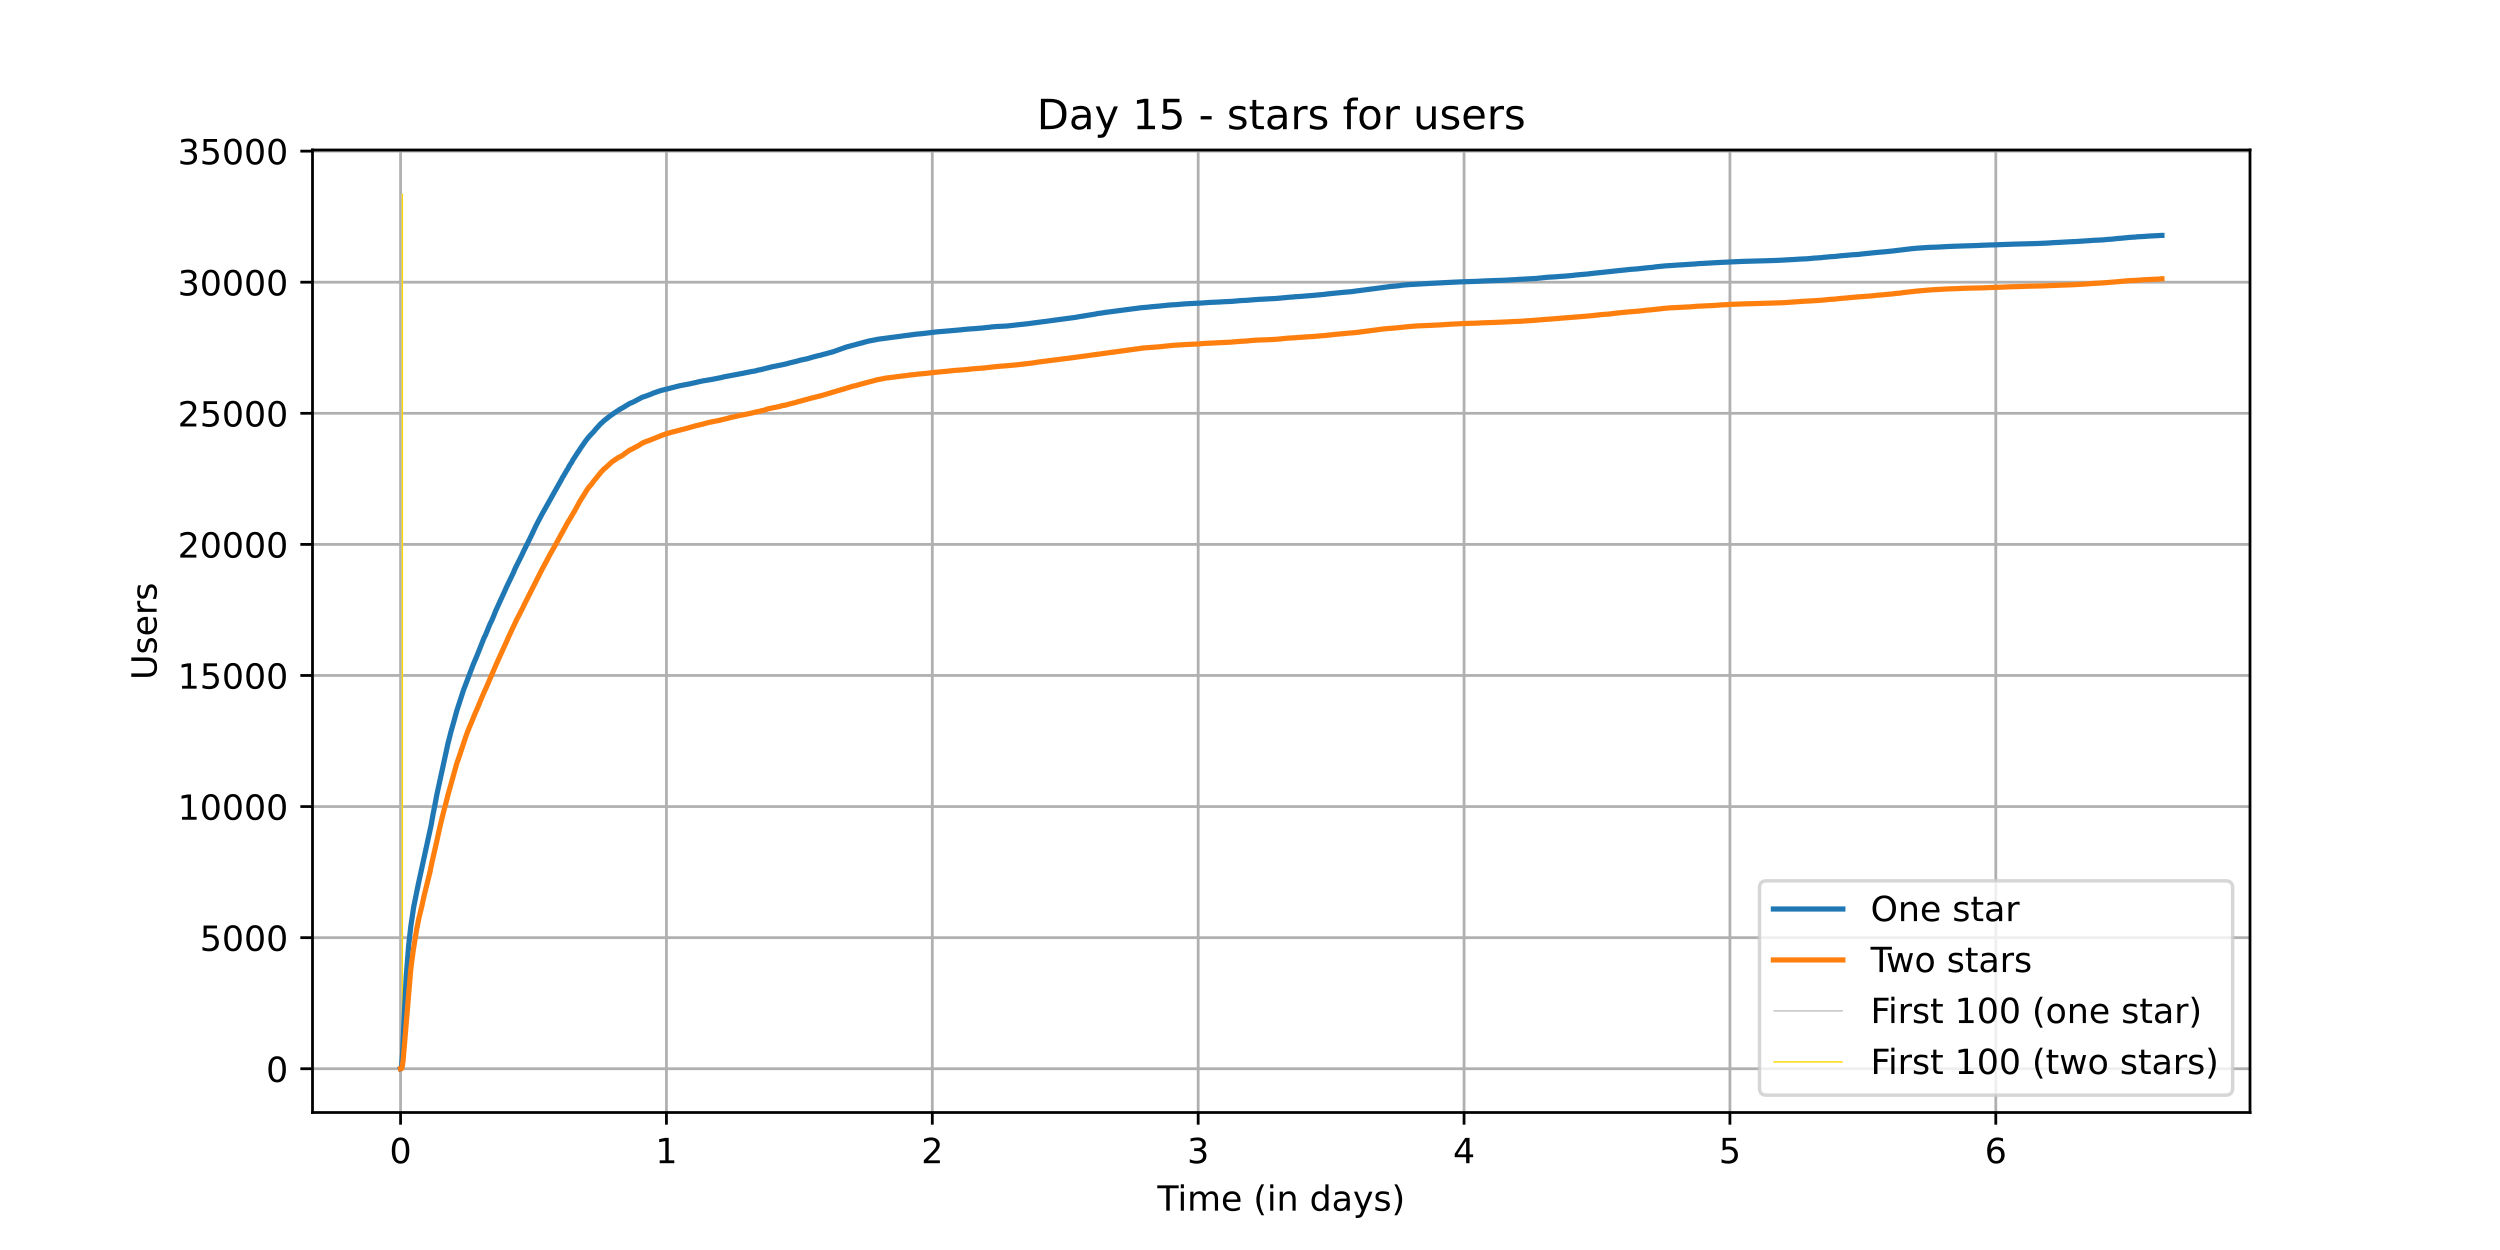 <?xml version="1.0" encoding="utf-8" standalone="no"?>
<!DOCTYPE svg PUBLIC "-//W3C//DTD SVG 1.1//EN"
  "http://www.w3.org/Graphics/SVG/1.1/DTD/svg11.dtd">
<!-- Created with matplotlib (https://matplotlib.org/) -->
<svg height="360pt" version="1.1" viewBox="0 0 720 360" width="720pt" xmlns="http://www.w3.org/2000/svg" xmlns:xlink="http://www.w3.org/1999/xlink">
 <defs>
  <style type="text/css">*{stroke-linecap:butt;stroke-linejoin:round;}</style>
 </defs>
 <g id="figure_1">
  <g id="patch_1">
   <path d="M 0 360 
L 720 360 
L 720 0 
L 0 0 
z
" style="fill:#ffffff;"/>
  </g>
  <g id="axes_1">
   <g id="patch_2">
    <path d="M 90 320.4 
L 648 320.4 
L 648 43.2 
L 90 43.2 
z
" style="fill:#ffffff;"/>
   </g>
   <g id="matplotlib.axis_1">
    <g id="xtick_1">
     <g id="line2d_1">
      <path clip-path="url(#p40da8020a7)" d="M 115.364 320.4 
L 115.364 43.2 
" style="fill:none;stroke:#b0b0b0;stroke-linecap:square;stroke-width:0.8;"/>
     </g>
     <g id="line2d_2">
      <defs>
       <path d="M 0 0 
L 0 3.5 
" id="m47fc44af89" style="stroke:#000000;stroke-width:0.8;"/>
      </defs>
      <g>
       <use style="stroke:#000000;stroke-width:0.8;" x="115.364" xlink:href="#m47fc44af89" y="320.4"/>
      </g>
     </g>
     <g id="text_1">
      <!-- 0 -->
      <g transform="translate(112.182 334.998)scale(0.1 -0.1)">
       <defs>
        <path d="M 31.781 66.406 
Q 24.172 66.406 20.328 58.906 
Q 16.5 51.422 16.5 36.375 
Q 16.5 21.391 20.328 13.891 
Q 24.172 6.391 31.781 6.391 
Q 39.453 6.391 43.281 13.891 
Q 47.125 21.391 47.125 36.375 
Q 47.125 51.422 43.281 58.906 
Q 39.453 66.406 31.781 66.406 
z
M 31.781 74.219 
Q 44.047 74.219 50.516 64.516 
Q 56.984 54.828 56.984 36.375 
Q 56.984 17.969 50.516 8.266 
Q 44.047 -1.422 31.781 -1.422 
Q 19.531 -1.422 13.062 8.266 
Q 6.594 17.969 6.594 36.375 
Q 6.594 54.828 13.062 64.516 
Q 19.531 74.219 31.781 74.219 
z
" id="DejaVuSans-48"/>
       </defs>
       <use xlink:href="#DejaVuSans-48"/>
      </g>
     </g>
    </g>
    <g id="xtick_2">
     <g id="line2d_3">
      <path clip-path="url(#p40da8020a7)" d="M 191.934 320.4 
L 191.934 43.2 
" style="fill:none;stroke:#b0b0b0;stroke-linecap:square;stroke-width:0.8;"/>
     </g>
     <g id="line2d_4">
      <g>
       <use style="stroke:#000000;stroke-width:0.8;" x="191.934" xlink:href="#m47fc44af89" y="320.4"/>
      </g>
     </g>
     <g id="text_2">
      <!-- 1 -->
      <g transform="translate(188.753 334.998)scale(0.1 -0.1)">
       <defs>
        <path d="M 12.406 8.297 
L 28.516 8.297 
L 28.516 63.922 
L 10.984 60.406 
L 10.984 69.391 
L 28.422 72.906 
L 38.281 72.906 
L 38.281 8.297 
L 54.391 8.297 
L 54.391 0 
L 12.406 0 
z
" id="DejaVuSans-49"/>
       </defs>
       <use xlink:href="#DejaVuSans-49"/>
      </g>
     </g>
    </g>
    <g id="xtick_3">
     <g id="line2d_5">
      <path clip-path="url(#p40da8020a7)" d="M 268.505 320.4 
L 268.505 43.2 
" style="fill:none;stroke:#b0b0b0;stroke-linecap:square;stroke-width:0.8;"/>
     </g>
     <g id="line2d_6">
      <g>
       <use style="stroke:#000000;stroke-width:0.8;" x="268.505" xlink:href="#m47fc44af89" y="320.4"/>
      </g>
     </g>
     <g id="text_3">
      <!-- 2 -->
      <g transform="translate(265.324 334.998)scale(0.1 -0.1)">
       <defs>
        <path d="M 19.188 8.297 
L 53.609 8.297 
L 53.609 0 
L 7.328 0 
L 7.328 8.297 
Q 12.938 14.109 22.625 23.891 
Q 32.328 33.688 34.812 36.531 
Q 39.547 41.844 41.422 45.531 
Q 43.312 49.219 43.312 52.781 
Q 43.312 58.594 39.234 62.25 
Q 35.156 65.922 28.609 65.922 
Q 23.969 65.922 18.812 64.312 
Q 13.672 62.703 7.812 59.422 
L 7.812 69.391 
Q 13.766 71.781 18.938 73 
Q 24.125 74.219 28.422 74.219 
Q 39.75 74.219 46.484 68.547 
Q 53.219 62.891 53.219 53.422 
Q 53.219 48.922 51.531 44.891 
Q 49.859 40.875 45.406 35.406 
Q 44.188 33.984 37.641 27.219 
Q 31.109 20.453 19.188 8.297 
z
" id="DejaVuSans-50"/>
       </defs>
       <use xlink:href="#DejaVuSans-50"/>
      </g>
     </g>
    </g>
    <g id="xtick_4">
     <g id="line2d_7">
      <path clip-path="url(#p40da8020a7)" d="M 345.076 320.4 
L 345.076 43.2 
" style="fill:none;stroke:#b0b0b0;stroke-linecap:square;stroke-width:0.8;"/>
     </g>
     <g id="line2d_8">
      <g>
       <use style="stroke:#000000;stroke-width:0.8;" x="345.076" xlink:href="#m47fc44af89" y="320.4"/>
      </g>
     </g>
     <g id="text_4">
      <!-- 3 -->
      <g transform="translate(341.894 334.998)scale(0.1 -0.1)">
       <defs>
        <path d="M 40.578 39.312 
Q 47.656 37.797 51.625 33 
Q 55.609 28.219 55.609 21.188 
Q 55.609 10.406 48.188 4.484 
Q 40.766 -1.422 27.094 -1.422 
Q 22.516 -1.422 17.656 -0.516 
Q 12.797 0.391 7.625 2.203 
L 7.625 11.719 
Q 11.719 9.328 16.594 8.109 
Q 21.484 6.891 26.812 6.891 
Q 36.078 6.891 40.938 10.547 
Q 45.797 14.203 45.797 21.188 
Q 45.797 27.641 41.281 31.266 
Q 36.766 34.906 28.719 34.906 
L 20.219 34.906 
L 20.219 43.016 
L 29.109 43.016 
Q 36.375 43.016 40.234 45.922 
Q 44.094 48.828 44.094 54.297 
Q 44.094 59.906 40.109 62.906 
Q 36.141 65.922 28.719 65.922 
Q 24.656 65.922 20.016 65.031 
Q 15.375 64.156 9.812 62.312 
L 9.812 71.094 
Q 15.438 72.656 20.344 73.438 
Q 25.25 74.219 29.594 74.219 
Q 40.828 74.219 47.359 69.109 
Q 53.906 64.016 53.906 55.328 
Q 53.906 49.266 50.438 45.094 
Q 46.969 40.922 40.578 39.312 
z
" id="DejaVuSans-51"/>
       </defs>
       <use xlink:href="#DejaVuSans-51"/>
      </g>
     </g>
    </g>
    <g id="xtick_5">
     <g id="line2d_9">
      <path clip-path="url(#p40da8020a7)" d="M 421.646 320.4 
L 421.646 43.2 
" style="fill:none;stroke:#b0b0b0;stroke-linecap:square;stroke-width:0.8;"/>
     </g>
     <g id="line2d_10">
      <g>
       <use style="stroke:#000000;stroke-width:0.8;" x="421.646" xlink:href="#m47fc44af89" y="320.4"/>
      </g>
     </g>
     <g id="text_5">
      <!-- 4 -->
      <g transform="translate(418.465 334.998)scale(0.1 -0.1)">
       <defs>
        <path d="M 37.797 64.312 
L 12.891 25.391 
L 37.797 25.391 
z
M 35.203 72.906 
L 47.609 72.906 
L 47.609 25.391 
L 58.016 25.391 
L 58.016 17.188 
L 47.609 17.188 
L 47.609 0 
L 37.797 0 
L 37.797 17.188 
L 4.891 17.188 
L 4.891 26.703 
z
" id="DejaVuSans-52"/>
       </defs>
       <use xlink:href="#DejaVuSans-52"/>
      </g>
     </g>
    </g>
    <g id="xtick_6">
     <g id="line2d_11">
      <path clip-path="url(#p40da8020a7)" d="M 498.217 320.4 
L 498.217 43.2 
" style="fill:none;stroke:#b0b0b0;stroke-linecap:square;stroke-width:0.8;"/>
     </g>
     <g id="line2d_12">
      <g>
       <use style="stroke:#000000;stroke-width:0.8;" x="498.217" xlink:href="#m47fc44af89" y="320.4"/>
      </g>
     </g>
     <g id="text_6">
      <!-- 5 -->
      <g transform="translate(495.036 334.998)scale(0.1 -0.1)">
       <defs>
        <path d="M 10.797 72.906 
L 49.516 72.906 
L 49.516 64.594 
L 19.828 64.594 
L 19.828 46.734 
Q 21.969 47.469 24.109 47.828 
Q 26.266 48.188 28.422 48.188 
Q 40.625 48.188 47.75 41.5 
Q 54.891 34.812 54.891 23.391 
Q 54.891 11.625 47.562 5.094 
Q 40.234 -1.422 26.906 -1.422 
Q 22.312 -1.422 17.547 -0.641 
Q 12.797 0.141 7.719 1.703 
L 7.719 11.625 
Q 12.109 9.234 16.797 8.062 
Q 21.484 6.891 26.703 6.891 
Q 35.156 6.891 40.078 11.328 
Q 45.016 15.766 45.016 23.391 
Q 45.016 31 40.078 35.438 
Q 35.156 39.891 26.703 39.891 
Q 22.75 39.891 18.812 39.016 
Q 14.891 38.141 10.797 36.281 
z
" id="DejaVuSans-53"/>
       </defs>
       <use xlink:href="#DejaVuSans-53"/>
      </g>
     </g>
    </g>
    <g id="xtick_7">
     <g id="line2d_13">
      <path clip-path="url(#p40da8020a7)" d="M 574.788 320.4 
L 574.788 43.2 
" style="fill:none;stroke:#b0b0b0;stroke-linecap:square;stroke-width:0.8;"/>
     </g>
     <g id="line2d_14">
      <g>
       <use style="stroke:#000000;stroke-width:0.8;" x="574.788" xlink:href="#m47fc44af89" y="320.4"/>
      </g>
     </g>
     <g id="text_7">
      <!-- 6 -->
      <g transform="translate(571.606 334.998)scale(0.1 -0.1)">
       <defs>
        <path d="M 33.016 40.375 
Q 26.375 40.375 22.484 35.828 
Q 18.609 31.297 18.609 23.391 
Q 18.609 15.531 22.484 10.953 
Q 26.375 6.391 33.016 6.391 
Q 39.656 6.391 43.531 10.953 
Q 47.406 15.531 47.406 23.391 
Q 47.406 31.297 43.531 35.828 
Q 39.656 40.375 33.016 40.375 
z
M 52.594 71.297 
L 52.594 62.312 
Q 48.875 64.062 45.094 64.984 
Q 41.312 65.922 37.594 65.922 
Q 27.828 65.922 22.672 59.328 
Q 17.531 52.734 16.797 39.406 
Q 19.672 43.656 24.016 45.922 
Q 28.375 48.188 33.594 48.188 
Q 44.578 48.188 50.953 41.516 
Q 57.328 34.859 57.328 23.391 
Q 57.328 12.156 50.688 5.359 
Q 44.047 -1.422 33.016 -1.422 
Q 20.359 -1.422 13.672 8.266 
Q 6.984 17.969 6.984 36.375 
Q 6.984 53.656 15.188 63.938 
Q 23.391 74.219 37.203 74.219 
Q 40.922 74.219 44.703 73.484 
Q 48.484 72.75 52.594 71.297 
z
" id="DejaVuSans-54"/>
       </defs>
       <use xlink:href="#DejaVuSans-54"/>
      </g>
     </g>
    </g>
    <g id="text_8">
     <!-- Time (in days) -->
     <g transform="translate(333.327 348.677)scale(0.1 -0.1)">
      <defs>
       <path d="M -0.297 72.906 
L 61.375 72.906 
L 61.375 64.594 
L 35.5 64.594 
L 35.5 0 
L 25.594 0 
L 25.594 64.594 
L -0.297 64.594 
z
" id="DejaVuSans-84"/>
       <path d="M 9.422 54.688 
L 18.406 54.688 
L 18.406 0 
L 9.422 0 
z
M 9.422 75.984 
L 18.406 75.984 
L 18.406 64.594 
L 9.422 64.594 
z
" id="DejaVuSans-105"/>
       <path d="M 52 44.188 
Q 55.375 50.25 60.062 53.125 
Q 64.75 56 71.094 56 
Q 79.641 56 84.281 50.016 
Q 88.922 44.047 88.922 33.016 
L 88.922 0 
L 79.891 0 
L 79.891 32.719 
Q 79.891 40.578 77.094 44.375 
Q 74.312 48.188 68.609 48.188 
Q 61.625 48.188 57.562 43.547 
Q 53.516 38.922 53.516 30.906 
L 53.516 0 
L 44.484 0 
L 44.484 32.719 
Q 44.484 40.625 41.703 44.406 
Q 38.922 48.188 33.109 48.188 
Q 26.219 48.188 22.156 43.531 
Q 18.109 38.875 18.109 30.906 
L 18.109 0 
L 9.078 0 
L 9.078 54.688 
L 18.109 54.688 
L 18.109 46.188 
Q 21.188 51.219 25.484 53.609 
Q 29.781 56 35.688 56 
Q 41.656 56 45.828 52.969 
Q 50 49.953 52 44.188 
z
" id="DejaVuSans-109"/>
       <path d="M 56.203 29.594 
L 56.203 25.203 
L 14.891 25.203 
Q 15.484 15.922 20.484 11.062 
Q 25.484 6.203 34.422 6.203 
Q 39.594 6.203 44.453 7.469 
Q 49.312 8.734 54.109 11.281 
L 54.109 2.781 
Q 49.266 0.734 44.188 -0.344 
Q 39.109 -1.422 33.891 -1.422 
Q 20.797 -1.422 13.156 6.188 
Q 5.516 13.812 5.516 26.812 
Q 5.516 40.234 12.766 48.109 
Q 20.016 56 32.328 56 
Q 43.359 56 49.781 48.891 
Q 56.203 41.797 56.203 29.594 
z
M 47.219 32.234 
Q 47.125 39.594 43.094 43.984 
Q 39.062 48.391 32.422 48.391 
Q 24.906 48.391 20.391 44.141 
Q 15.875 39.891 15.188 32.172 
z
" id="DejaVuSans-101"/>
       <path id="DejaVuSans-32"/>
       <path d="M 31 75.875 
Q 24.469 64.656 21.281 53.656 
Q 18.109 42.672 18.109 31.391 
Q 18.109 20.125 21.312 9.062 
Q 24.516 -2 31 -13.188 
L 23.188 -13.188 
Q 15.875 -1.703 12.234 9.375 
Q 8.594 20.453 8.594 31.391 
Q 8.594 42.281 12.203 53.312 
Q 15.828 64.359 23.188 75.875 
z
" id="DejaVuSans-40"/>
       <path d="M 54.891 33.016 
L 54.891 0 
L 45.906 0 
L 45.906 32.719 
Q 45.906 40.484 42.875 44.328 
Q 39.844 48.188 33.797 48.188 
Q 26.516 48.188 22.312 43.547 
Q 18.109 38.922 18.109 30.906 
L 18.109 0 
L 9.078 0 
L 9.078 54.688 
L 18.109 54.688 
L 18.109 46.188 
Q 21.344 51.125 25.703 53.562 
Q 30.078 56 35.797 56 
Q 45.219 56 50.047 50.172 
Q 54.891 44.344 54.891 33.016 
z
" id="DejaVuSans-110"/>
       <path d="M 45.406 46.391 
L 45.406 75.984 
L 54.391 75.984 
L 54.391 0 
L 45.406 0 
L 45.406 8.203 
Q 42.578 3.328 38.25 0.953 
Q 33.938 -1.422 27.875 -1.422 
Q 17.969 -1.422 11.734 6.484 
Q 5.516 14.406 5.516 27.297 
Q 5.516 40.188 11.734 48.094 
Q 17.969 56 27.875 56 
Q 33.938 56 38.25 53.625 
Q 42.578 51.266 45.406 46.391 
z
M 14.797 27.297 
Q 14.797 17.391 18.875 11.75 
Q 22.953 6.109 30.078 6.109 
Q 37.203 6.109 41.297 11.75 
Q 45.406 17.391 45.406 27.297 
Q 45.406 37.203 41.297 42.844 
Q 37.203 48.484 30.078 48.484 
Q 22.953 48.484 18.875 42.844 
Q 14.797 37.203 14.797 27.297 
z
" id="DejaVuSans-100"/>
       <path d="M 34.281 27.484 
Q 23.391 27.484 19.188 25 
Q 14.984 22.516 14.984 16.5 
Q 14.984 11.719 18.141 8.906 
Q 21.297 6.109 26.703 6.109 
Q 34.188 6.109 38.703 11.406 
Q 43.219 16.703 43.219 25.484 
L 43.219 27.484 
z
M 52.203 31.203 
L 52.203 0 
L 43.219 0 
L 43.219 8.297 
Q 40.141 3.328 35.547 0.953 
Q 30.953 -1.422 24.312 -1.422 
Q 15.922 -1.422 10.953 3.297 
Q 6 8.016 6 15.922 
Q 6 25.141 12.172 29.828 
Q 18.359 34.516 30.609 34.516 
L 43.219 34.516 
L 43.219 35.406 
Q 43.219 41.609 39.141 45 
Q 35.062 48.391 27.688 48.391 
Q 23 48.391 18.547 47.266 
Q 14.109 46.141 10.016 43.891 
L 10.016 52.203 
Q 14.938 54.109 19.578 55.047 
Q 24.219 56 28.609 56 
Q 40.484 56 46.344 49.844 
Q 52.203 43.703 52.203 31.203 
z
" id="DejaVuSans-97"/>
       <path d="M 32.172 -5.078 
Q 28.375 -14.844 24.75 -17.812 
Q 21.141 -20.797 15.094 -20.797 
L 7.906 -20.797 
L 7.906 -13.281 
L 13.188 -13.281 
Q 16.891 -13.281 18.938 -11.516 
Q 21 -9.766 23.484 -3.219 
L 25.094 0.875 
L 2.984 54.688 
L 12.5 54.688 
L 29.594 11.922 
L 46.688 54.688 
L 56.203 54.688 
z
" id="DejaVuSans-121"/>
       <path d="M 44.281 53.078 
L 44.281 44.578 
Q 40.484 46.531 36.375 47.5 
Q 32.281 48.484 27.875 48.484 
Q 21.188 48.484 17.844 46.438 
Q 14.5 44.391 14.5 40.281 
Q 14.5 37.156 16.891 35.375 
Q 19.281 33.594 26.516 31.984 
L 29.594 31.297 
Q 39.156 29.25 43.188 25.516 
Q 47.219 21.781 47.219 15.094 
Q 47.219 7.469 41.188 3.016 
Q 35.156 -1.422 24.609 -1.422 
Q 20.219 -1.422 15.453 -0.562 
Q 10.688 0.297 5.422 2 
L 5.422 11.281 
Q 10.406 8.688 15.234 7.391 
Q 20.062 6.109 24.812 6.109 
Q 31.156 6.109 34.562 8.281 
Q 37.984 10.453 37.984 14.406 
Q 37.984 18.062 35.516 20.016 
Q 33.062 21.969 24.703 23.781 
L 21.578 24.516 
Q 13.234 26.266 9.516 29.906 
Q 5.812 33.547 5.812 39.891 
Q 5.812 47.609 11.281 51.797 
Q 16.75 56 26.812 56 
Q 31.781 56 36.172 55.266 
Q 40.578 54.547 44.281 53.078 
z
" id="DejaVuSans-115"/>
       <path d="M 8.016 75.875 
L 15.828 75.875 
Q 23.141 64.359 26.781 53.312 
Q 30.422 42.281 30.422 31.391 
Q 30.422 20.453 26.781 9.375 
Q 23.141 -1.703 15.828 -13.188 
L 8.016 -13.188 
Q 14.5 -2 17.703 9.062 
Q 20.906 20.125 20.906 31.391 
Q 20.906 42.672 17.703 53.656 
Q 14.5 64.656 8.016 75.875 
z
" id="DejaVuSans-41"/>
      </defs>
      <use xlink:href="#DejaVuSans-84"/>
      <use x="57.959" xlink:href="#DejaVuSans-105"/>
      <use x="85.742" xlink:href="#DejaVuSans-109"/>
      <use x="183.154" xlink:href="#DejaVuSans-101"/>
      <use x="244.678" xlink:href="#DejaVuSans-32"/>
      <use x="276.465" xlink:href="#DejaVuSans-40"/>
      <use x="315.479" xlink:href="#DejaVuSans-105"/>
      <use x="343.262" xlink:href="#DejaVuSans-110"/>
      <use x="406.641" xlink:href="#DejaVuSans-32"/>
      <use x="438.428" xlink:href="#DejaVuSans-100"/>
      <use x="501.904" xlink:href="#DejaVuSans-97"/>
      <use x="563.184" xlink:href="#DejaVuSans-121"/>
      <use x="622.363" xlink:href="#DejaVuSans-115"/>
      <use x="674.463" xlink:href="#DejaVuSans-41"/>
     </g>
    </g>
   </g>
   <g id="matplotlib.axis_2">
    <g id="ytick_1">
     <g id="line2d_15">
      <path clip-path="url(#p40da8020a7)" d="M 90 307.8 
L 648 307.8 
" style="fill:none;stroke:#b0b0b0;stroke-linecap:square;stroke-width:0.8;"/>
     </g>
     <g id="line2d_16">
      <defs>
       <path d="M 0 0 
L -3.5 0 
" id="md72300a3a7" style="stroke:#000000;stroke-width:0.8;"/>
      </defs>
      <g>
       <use style="stroke:#000000;stroke-width:0.8;" x="90" xlink:href="#md72300a3a7" y="307.8"/>
      </g>
     </g>
     <g id="text_9">
      <!-- 0 -->
      <g transform="translate(76.638 311.599)scale(0.1 -0.1)">
       <use xlink:href="#DejaVuSans-48"/>
      </g>
     </g>
    </g>
    <g id="ytick_2">
     <g id="line2d_17">
      <path clip-path="url(#p40da8020a7)" d="M 90 270.046 
L 648 270.046 
" style="fill:none;stroke:#b0b0b0;stroke-linecap:square;stroke-width:0.8;"/>
     </g>
     <g id="line2d_18">
      <g>
       <use style="stroke:#000000;stroke-width:0.8;" x="90" xlink:href="#md72300a3a7" y="270.046"/>
      </g>
     </g>
     <g id="text_10">
      <!-- 5000 -->
      <g transform="translate(57.55 273.846)scale(0.1 -0.1)">
       <use xlink:href="#DejaVuSans-53"/>
       <use x="63.623" xlink:href="#DejaVuSans-48"/>
       <use x="127.246" xlink:href="#DejaVuSans-48"/>
       <use x="190.869" xlink:href="#DejaVuSans-48"/>
      </g>
     </g>
    </g>
    <g id="ytick_3">
     <g id="line2d_19">
      <path clip-path="url(#p40da8020a7)" d="M 90 232.293 
L 648 232.293 
" style="fill:none;stroke:#b0b0b0;stroke-linecap:square;stroke-width:0.8;"/>
     </g>
     <g id="line2d_20">
      <g>
       <use style="stroke:#000000;stroke-width:0.8;" x="90" xlink:href="#md72300a3a7" y="232.293"/>
      </g>
     </g>
     <g id="text_11">
      <!-- 10000 -->
      <g transform="translate(51.188 236.092)scale(0.1 -0.1)">
       <use xlink:href="#DejaVuSans-49"/>
       <use x="63.623" xlink:href="#DejaVuSans-48"/>
       <use x="127.246" xlink:href="#DejaVuSans-48"/>
       <use x="190.869" xlink:href="#DejaVuSans-48"/>
       <use x="254.492" xlink:href="#DejaVuSans-48"/>
      </g>
     </g>
    </g>
    <g id="ytick_4">
     <g id="line2d_21">
      <path clip-path="url(#p40da8020a7)" d="M 90 194.539 
L 648 194.539 
" style="fill:none;stroke:#b0b0b0;stroke-linecap:square;stroke-width:0.8;"/>
     </g>
     <g id="line2d_22">
      <g>
       <use style="stroke:#000000;stroke-width:0.8;" x="90" xlink:href="#md72300a3a7" y="194.539"/>
      </g>
     </g>
     <g id="text_12">
      <!-- 15000 -->
      <g transform="translate(51.188 198.338)scale(0.1 -0.1)">
       <use xlink:href="#DejaVuSans-49"/>
       <use x="63.623" xlink:href="#DejaVuSans-53"/>
       <use x="127.246" xlink:href="#DejaVuSans-48"/>
       <use x="190.869" xlink:href="#DejaVuSans-48"/>
       <use x="254.492" xlink:href="#DejaVuSans-48"/>
      </g>
     </g>
    </g>
    <g id="ytick_5">
     <g id="line2d_23">
      <path clip-path="url(#p40da8020a7)" d="M 90 156.785 
L 648 156.785 
" style="fill:none;stroke:#b0b0b0;stroke-linecap:square;stroke-width:0.8;"/>
     </g>
     <g id="line2d_24">
      <g>
       <use style="stroke:#000000;stroke-width:0.8;" x="90" xlink:href="#md72300a3a7" y="156.785"/>
      </g>
     </g>
     <g id="text_13">
      <!-- 20000 -->
      <g transform="translate(51.188 160.585)scale(0.1 -0.1)">
       <use xlink:href="#DejaVuSans-50"/>
       <use x="63.623" xlink:href="#DejaVuSans-48"/>
       <use x="127.246" xlink:href="#DejaVuSans-48"/>
       <use x="190.869" xlink:href="#DejaVuSans-48"/>
       <use x="254.492" xlink:href="#DejaVuSans-48"/>
      </g>
     </g>
    </g>
    <g id="ytick_6">
     <g id="line2d_25">
      <path clip-path="url(#p40da8020a7)" d="M 90 119.032 
L 648 119.032 
" style="fill:none;stroke:#b0b0b0;stroke-linecap:square;stroke-width:0.8;"/>
     </g>
     <g id="line2d_26">
      <g>
       <use style="stroke:#000000;stroke-width:0.8;" x="90" xlink:href="#md72300a3a7" y="119.032"/>
      </g>
     </g>
     <g id="text_14">
      <!-- 25000 -->
      <g transform="translate(51.188 122.831)scale(0.1 -0.1)">
       <use xlink:href="#DejaVuSans-50"/>
       <use x="63.623" xlink:href="#DejaVuSans-53"/>
       <use x="127.246" xlink:href="#DejaVuSans-48"/>
       <use x="190.869" xlink:href="#DejaVuSans-48"/>
       <use x="254.492" xlink:href="#DejaVuSans-48"/>
      </g>
     </g>
    </g>
    <g id="ytick_7">
     <g id="line2d_27">
      <path clip-path="url(#p40da8020a7)" d="M 90 81.278 
L 648 81.278 
" style="fill:none;stroke:#b0b0b0;stroke-linecap:square;stroke-width:0.8;"/>
     </g>
     <g id="line2d_28">
      <g>
       <use style="stroke:#000000;stroke-width:0.8;" x="90" xlink:href="#md72300a3a7" y="81.278"/>
      </g>
     </g>
     <g id="text_15">
      <!-- 30000 -->
      <g transform="translate(51.188 85.077)scale(0.1 -0.1)">
       <use xlink:href="#DejaVuSans-51"/>
       <use x="63.623" xlink:href="#DejaVuSans-48"/>
       <use x="127.246" xlink:href="#DejaVuSans-48"/>
       <use x="190.869" xlink:href="#DejaVuSans-48"/>
       <use x="254.492" xlink:href="#DejaVuSans-48"/>
      </g>
     </g>
    </g>
    <g id="ytick_8">
     <g id="line2d_29">
      <path clip-path="url(#p40da8020a7)" d="M 90 43.524 
L 648 43.524 
" style="fill:none;stroke:#b0b0b0;stroke-linecap:square;stroke-width:0.8;"/>
     </g>
     <g id="line2d_30">
      <g>
       <use style="stroke:#000000;stroke-width:0.8;" x="90" xlink:href="#md72300a3a7" y="43.524"/>
      </g>
     </g>
     <g id="text_16">
      <!-- 35000 -->
      <g transform="translate(51.188 47.324)scale(0.1 -0.1)">
       <use xlink:href="#DejaVuSans-51"/>
       <use x="63.623" xlink:href="#DejaVuSans-53"/>
       <use x="127.246" xlink:href="#DejaVuSans-48"/>
       <use x="190.869" xlink:href="#DejaVuSans-48"/>
       <use x="254.492" xlink:href="#DejaVuSans-48"/>
      </g>
     </g>
    </g>
    <g id="text_17">
     <!-- Users -->
     <g transform="translate(45.108 195.801)rotate(-90)scale(0.1 -0.1)">
      <defs>
       <path d="M 8.688 72.906 
L 18.609 72.906 
L 18.609 28.609 
Q 18.609 16.891 22.844 11.734 
Q 27.094 6.594 36.625 6.594 
Q 46.094 6.594 50.344 11.734 
Q 54.594 16.891 54.594 28.609 
L 54.594 72.906 
L 64.5 72.906 
L 64.5 27.391 
Q 64.5 13.141 57.438 5.859 
Q 50.391 -1.422 36.625 -1.422 
Q 22.797 -1.422 15.734 5.859 
Q 8.688 13.141 8.688 27.391 
z
" id="DejaVuSans-85"/>
       <path d="M 41.109 46.297 
Q 39.594 47.172 37.812 47.578 
Q 36.031 48 33.891 48 
Q 26.266 48 22.188 43.047 
Q 18.109 38.094 18.109 28.812 
L 18.109 0 
L 9.078 0 
L 9.078 54.688 
L 18.109 54.688 
L 18.109 46.188 
Q 20.953 51.172 25.484 53.578 
Q 30.031 56 36.531 56 
Q 37.453 56 38.578 55.875 
Q 39.703 55.766 41.062 55.516 
z
" id="DejaVuSans-114"/>
      </defs>
      <use xlink:href="#DejaVuSans-85"/>
      <use x="73.193" xlink:href="#DejaVuSans-115"/>
      <use x="125.293" xlink:href="#DejaVuSans-101"/>
      <use x="186.816" xlink:href="#DejaVuSans-114"/>
      <use x="227.93" xlink:href="#DejaVuSans-115"/>
     </g>
    </g>
   </g>
   <g id="LineCollection_1">
    <path clip-path="url(#p40da8020a7)" d="M 115.675 307.8 
L 115.675 55.8 
" style="fill:none;stroke:#c0c0c0;stroke-width:0.4;"/>
   </g>
   <g id="LineCollection_2">
    <path clip-path="url(#p40da8020a7)" d="M 115.885 307.8 
L 115.885 55.8 
" style="fill:none;stroke:#ffd700;stroke-width:0.4;"/>
   </g>
   <g id="line2d_31">
    <path clip-path="url(#p40da8020a7)" d="M 115.364 307.8 
L 115.515 307.74 
L 115.675 307.03 
L 115.938 303.413 
L 116.36 293.816 
L 116.992 281.252 
L 117.677 272.455 
L 118.309 266.815 
L 119.152 261.144 
L 120.522 254.409 
L 124.164 237.661 
L 124.64 234.913 
L 125.114 232.549 
L 125.588 230.065 
L 125.907 228.404 
L 129.02 214.103 
L 129.6 211.838 
L 129.863 210.796 
L 130.812 207.428 
L 131.549 204.733 
L 131.813 203.917 
L 133.446 198.873 
L 136.291 191.375 
L 137.399 188.763 
L 137.979 187.305 
L 139.454 183.59 
L 139.823 182.881 
L 140.824 180.412 
L 141.141 179.672 
L 141.667 178.607 
L 142.194 177.346 
L 142.721 176.01 
L 145.672 169.546 
L 145.83 169.161 
L 147.886 164.887 
L 148.307 163.838 
L 150.362 159.715 
L 150.784 158.779 
L 152.523 155.268 
L 153.524 153.191 
L 154.367 151.387 
L 154.683 150.775 
L 156.37 147.566 
L 156.527 147.332 
L 160.533 140.181 
L 161.588 138.301 
L 161.746 138.029 
L 162.01 137.501 
L 162.326 137.025 
L 163.222 135.447 
L 163.538 135.009 
L 163.907 134.246 
L 164.434 133.431 
L 164.54 133.34 
L 165.014 132.412 
L 165.278 132.027 
L 166.333 130.403 
L 166.807 129.708 
L 167.176 129.119 
L 168.652 126.998 
L 168.968 126.582 
L 169.39 126.046 
L 169.918 125.457 
L 170.392 124.944 
L 170.655 124.672 
L 170.919 124.4 
L 171.499 123.683 
L 171.92 123.215 
L 172.079 123.049 
L 172.922 122.105 
L 173.186 121.878 
L 173.871 121.244 
L 175.927 119.598 
L 176.19 119.455 
L 176.612 119.137 
L 178.615 117.824 
L 179.564 117.303 
L 180.724 116.578 
L 180.988 116.442 
L 181.356 116.178 
L 181.673 116.079 
L 182.411 115.762 
L 185.046 114.373 
L 185.732 114.169 
L 186.996 113.701 
L 187.576 113.482 
L 188.208 113.187 
L 189.368 112.802 
L 189.842 112.629 
L 190.685 112.38 
L 191.791 112.108 
L 195.743 111.096 
L 198.378 110.605 
L 200.011 110.243 
L 201.118 109.978 
L 202.594 109.661 
L 203.331 109.556 
L 203.648 109.495 
L 204.438 109.374 
L 205.018 109.269 
L 206.124 109.057 
L 207.81 108.717 
L 208.284 108.566 
L 208.864 108.461 
L 211.341 108 
L 211.815 107.909 
L 214.134 107.472 
L 214.661 107.358 
L 216.663 106.958 
L 217.401 106.86 
L 218.034 106.679 
L 218.457 106.565 
L 219.089 106.467 
L 219.51 106.354 
L 222.516 105.599 
L 223.095 105.493 
L 224.887 105.131 
L 225.361 105.033 
L 226.678 104.746 
L 227.206 104.572 
L 229.788 103.953 
L 230.051 103.855 
L 230.473 103.734 
L 231 103.628 
L 232.529 103.304 
L 232.951 103.183 
L 233.532 103.009 
L 234.006 102.858 
L 235.007 102.609 
L 235.639 102.443 
L 236.166 102.337 
L 237.011 102.095 
L 238.012 101.839 
L 238.804 101.612 
L 239.753 101.363 
L 240.228 101.22 
L 240.386 101.144 
L 240.755 101.016 
L 242.284 100.464 
L 243.76 99.943 
L 250.191 98.222 
L 250.771 98.116 
L 252.616 97.746 
L 252.984 97.686 
L 253.723 97.58 
L 254.408 97.497 
L 263.948 96.229 
L 265.265 96.123 
L 270.007 95.556 
L 271.431 95.451 
L 273.222 95.3 
L 274.434 95.194 
L 276.439 95.02 
L 277.284 94.922 
L 277.917 94.854 
L 279.656 94.711 
L 281.238 94.613 
L 281.871 94.545 
L 283.136 94.447 
L 283.821 94.356 
L 284.875 94.258 
L 285.665 94.145 
L 286.877 94.039 
L 287.984 93.993 
L 290.04 93.888 
L 293.623 93.48 
L 294.782 93.374 
L 295.467 93.291 
L 296.363 93.186 
L 309.274 91.464 
L 309.906 91.381 
L 310.275 91.29 
L 315.547 90.437 
L 316.18 90.279 
L 317.128 90.18 
L 318.131 90.007 
L 328.096 88.7 
L 328.992 88.595 
L 330.626 88.466 
L 331.468 88.361 
L 332.101 88.293 
L 333.524 88.187 
L 336.317 87.892 
L 337.687 87.787 
L 338.793 87.734 
L 339.9 87.628 
L 341.533 87.5 
L 343.589 87.394 
L 344.115 87.356 
L 345.17 87.319 
L 346.855 87.213 
L 348.489 87.092 
L 351.071 86.986 
L 352.441 86.896 
L 354.76 86.798 
L 355.339 86.745 
L 357.289 86.571 
L 359.291 86.481 
L 359.66 86.443 
L 360.924 86.337 
L 362.558 86.216 
L 364.56 86.118 
L 365.087 86.08 
L 367.302 85.975 
L 369.515 85.771 
L 370.569 85.673 
L 371.149 85.612 
L 372.519 85.522 
L 372.887 85.461 
L 374.784 85.355 
L 376.787 85.182 
L 378.104 85.084 
L 378.42 85.053 
L 379.527 84.948 
L 381.424 84.782 
L 382.109 84.676 
L 384.954 84.381 
L 386.009 84.291 
L 386.378 84.238 
L 387.59 84.132 
L 389.331 83.989 
L 389.963 83.891 
L 390.332 83.838 
L 399.559 82.637 
L 400.297 82.531 
L 402.248 82.358 
L 403.092 82.26 
L 403.936 82.131 
L 405.043 82.033 
L 405.622 81.98 
L 407.573 81.875 
L 408.943 81.784 
L 410.894 81.678 
L 412.158 81.603 
L 414.319 81.497 
L 415.584 81.429 
L 417.533 81.323 
L 418.746 81.263 
L 421.223 81.157 
L 422.171 81.127 
L 425.439 81.021 
L 426.81 80.938 
L 429.497 80.833 
L 430.55 80.795 
L 433.449 80.697 
L 433.923 80.674 
L 435.821 80.568 
L 437.19 80.478 
L 439.14 80.372 
L 440.458 80.296 
L 442.355 80.198 
L 442.988 80.13 
L 445.675 79.851 
L 447.625 79.745 
L 449.258 79.617 
L 450.891 79.511 
L 453.105 79.307 
L 453.737 79.217 
L 454.106 79.179 
L 456.108 79.005 
L 457.374 78.907 
L 457.743 78.847 
L 458.585 78.741 
L 461.432 78.447 
L 462.434 78.341 
L 465.753 77.978 
L 466.86 77.873 
L 469.811 77.556 
L 471.392 77.45 
L 474.765 77.08 
L 476.029 76.989 
L 476.24 76.944 
L 476.925 76.838 
L 479.56 76.574 
L 481.352 76.468 
L 482.932 76.347 
L 484.83 76.242 
L 486.357 76.136 
L 487.938 76.045 
L 488.255 76.015 
L 489.362 75.909 
L 490.363 75.872 
L 492.154 75.766 
L 493.524 75.683 
L 495.474 75.577 
L 496.581 75.532 
L 498.636 75.426 
L 499.69 75.381 
L 502.061 75.275 
L 502.957 75.253 
L 506.593 75.147 
L 507.489 75.132 
L 510.809 75.026 
L 511.757 74.996 
L 513.865 74.89 
L 514.392 74.852 
L 516.499 74.747 
L 518.08 74.633 
L 520.453 74.528 
L 522.613 74.324 
L 524.352 74.218 
L 525.037 74.128 
L 526.249 74.022 
L 526.881 73.954 
L 528.515 73.848 
L 529.147 73.78 
L 530.043 73.674 
L 531.94 73.516 
L 532.994 73.418 
L 533.52 73.372 
L 535.26 73.274 
L 536.049 73.161 
L 538.685 72.897 
L 539.581 72.799 
L 540.214 72.731 
L 541.426 72.625 
L 543.112 72.489 
L 543.956 72.391 
L 544.483 72.346 
L 545.431 72.24 
L 550.333 71.651 
L 551.387 71.545 
L 551.966 71.485 
L 553.653 71.379 
L 555.181 71.266 
L 558.079 71.16 
L 559.291 71.092 
L 561.135 70.986 
L 562.19 70.949 
L 565.035 70.843 
L 566.036 70.813 
L 569.514 70.707 
L 570.726 70.647 
L 573.308 70.541 
L 574.098 70.533 
L 576.681 70.428 
L 577.682 70.39 
L 580.791 70.284 
L 581.687 70.269 
L 585.639 70.163 
L 586.64 70.133 
L 589.169 70.027 
L 590.381 69.96 
L 591.756 69.854 
L 592.757 69.824 
L 594.548 69.718 
L 595.814 69.65 
L 598.185 69.544 
L 599.661 69.439 
L 601.346 69.333 
L 603.033 69.204 
L 605.351 69.106 
L 605.878 69.069 
L 606.879 68.963 
L 608.249 68.872 
L 609.092 68.774 
L 609.725 68.699 
L 610.989 68.6 
L 611.569 68.548 
L 612.623 68.442 
L 613.255 68.374 
L 615.047 68.268 
L 615.415 68.208 
L 617.418 68.102 
L 618.999 67.981 
L 621.161 67.876 
L 622.425 67.8 
L 622.636 67.8 
L 622.636 67.8 
" style="fill:none;stroke:#1f77b4;stroke-linecap:square;stroke-width:1.5;"/>
   </g>
   <g id="line2d_32">
    <path clip-path="url(#p40da8020a7)" d="M 115.364 307.8 
L 115.622 307.777 
L 115.832 307.211 
L 116.096 305.429 
L 118.309 279.062 
L 118.994 273.867 
L 119.995 267.668 
L 120.628 264.497 
L 121.102 262.586 
L 121.524 260.827 
L 122.158 257.92 
L 123.267 253.42 
L 123.795 251.321 
L 124.428 248.232 
L 125.801 242.237 
L 126.699 238.084 
L 127.859 233.388 
L 128.335 231.643 
L 129.073 228.691 
L 129.495 227.219 
L 131.602 219.713 
L 131.813 219.162 
L 132.445 217.297 
L 134.078 212.366 
L 134.5 211.151 
L 135.343 209.067 
L 135.659 208.342 
L 136.713 205.737 
L 137.029 204.997 
L 137.662 203.577 
L 137.821 203.2 
L 138.347 201.886 
L 139.612 198.918 
L 139.875 198.397 
L 143.037 191.043 
L 146.041 184.421 
L 146.515 183.334 
L 146.726 182.903 
L 148.201 179.74 
L 148.886 178.275 
L 149.308 177.505 
L 150.415 175.33 
L 150.625 174.907 
L 150.995 174.107 
L 156.264 163.672 
L 156.58 163.136 
L 157.107 162.086 
L 157.266 161.829 
L 157.529 161.354 
L 157.845 160.742 
L 158.53 159.436 
L 159.215 158.28 
L 159.479 157.79 
L 160.165 156.589 
L 161.693 153.742 
L 161.851 153.516 
L 162.326 152.617 
L 162.853 151.666 
L 163.328 150.767 
L 164.224 149.303 
L 164.645 148.578 
L 165.436 147.249 
L 167.018 144.349 
L 168.337 142.25 
L 169.127 140.967 
L 169.496 140.438 
L 170.075 139.774 
L 170.234 139.607 
L 171.024 138.528 
L 173.344 135.666 
L 173.607 135.47 
L 173.871 135.137 
L 174.029 135.024 
L 174.345 134.767 
L 176.244 133.016 
L 177.455 132.2 
L 178.193 131.694 
L 178.51 131.573 
L 178.773 131.445 
L 179.301 131.128 
L 179.722 130.788 
L 180.513 130.237 
L 180.934 129.912 
L 181.726 129.452 
L 181.989 129.369 
L 182.99 128.787 
L 183.571 128.515 
L 185.046 127.587 
L 185.784 127.27 
L 185.995 127.179 
L 186.258 127.081 
L 186.838 126.892 
L 191.159 125.17 
L 191.738 124.989 
L 192.213 124.816 
L 192.687 124.725 
L 193.214 124.529 
L 193.636 124.43 
L 197.43 123.449 
L 198.273 123.23 
L 198.747 123.071 
L 199.59 122.852 
L 199.801 122.769 
L 202.699 122.06 
L 203.489 121.841 
L 204.174 121.659 
L 205.966 121.297 
L 207.073 121.086 
L 207.442 120.987 
L 209.497 120.504 
L 210.129 120.315 
L 210.656 120.195 
L 211.13 120.096 
L 213.449 119.553 
L 214.239 119.455 
L 214.872 119.296 
L 216.663 118.934 
L 217.453 118.707 
L 218.878 118.42 
L 219.247 118.292 
L 219.881 118.194 
L 221.198 117.741 
L 221.673 117.642 
L 222.99 117.371 
L 224.623 117.046 
L 225.15 116.85 
L 225.782 116.751 
L 226.256 116.661 
L 227.047 116.457 
L 227.416 116.321 
L 227.944 116.215 
L 228.576 116.042 
L 229.103 115.936 
L 229.525 115.785 
L 229.84 115.687 
L 230.789 115.445 
L 231.58 115.219 
L 232.424 115.007 
L 232.688 114.924 
L 233.426 114.72 
L 236.166 114.033 
L 236.588 113.927 
L 244.129 111.685 
L 244.55 111.549 
L 244.972 111.443 
L 245.394 111.277 
L 246.659 111.005 
L 247.133 110.847 
L 252.141 109.51 
L 252.51 109.405 
L 254.408 109.035 
L 254.776 108.936 
L 261.524 108.083 
L 262.261 107.985 
L 262.63 107.94 
L 263.685 107.849 
L 264.106 107.774 
L 265.213 107.675 
L 265.845 107.607 
L 267.057 107.502 
L 267.742 107.419 
L 268.637 107.313 
L 271.326 107.041 
L 272.696 106.935 
L 273.433 106.837 
L 274.329 106.739 
L 274.961 106.671 
L 276.703 106.565 
L 278.654 106.399 
L 279.498 106.294 
L 280.132 106.226 
L 281.713 106.105 
L 283.241 105.999 
L 283.926 105.916 
L 284.875 105.818 
L 285.56 105.727 
L 286.456 105.622 
L 288.405 105.448 
L 289.829 105.342 
L 291.884 105.161 
L 292.99 105.055 
L 297.207 104.565 
L 297.838 104.459 
L 298.681 104.323 
L 299.366 104.225 
L 306.692 103.296 
L 307.64 103.19 
L 308.431 103.077 
L 329.414 100.208 
L 330.889 100.102 
L 332.575 99.974 
L 333.999 99.868 
L 334.684 99.785 
L 337.423 99.498 
L 338.793 99.392 
L 340.111 99.317 
L 341.691 99.211 
L 342.798 99.166 
L 345.222 99.06 
L 345.591 99.015 
L 346.697 98.917 
L 347.172 98.894 
L 349.385 98.788 
L 350.701 98.713 
L 353.126 98.607 
L 354.18 98.562 
L 355.445 98.456 
L 355.761 98.426 
L 357.394 98.297 
L 359.185 98.199 
L 359.87 98.116 
L 361.715 97.965 
L 364.613 97.859 
L 365.721 97.814 
L 367.566 97.716 
L 368.092 97.671 
L 369.146 97.565 
L 369.779 97.489 
L 370.938 97.384 
L 371.412 97.354 
L 373.256 97.248 
L 373.889 97.18 
L 375.628 97.082 
L 376.207 97.029 
L 378.104 96.923 
L 380.318 96.719 
L 381.793 96.614 
L 382.478 96.523 
L 383.584 96.425 
L 383.901 96.372 
L 384.954 96.266 
L 387.274 96.047 
L 388.381 95.942 
L 389.963 95.821 
L 390.965 95.715 
L 398.61 94.718 
L 399.77 94.613 
L 401.141 94.522 
L 402.142 94.416 
L 402.616 94.379 
L 403.619 94.273 
L 406.15 94.016 
L 407.625 93.91 
L 408.153 93.873 
L 409.312 93.812 
L 411.842 93.707 
L 412.949 93.661 
L 414.952 93.556 
L 416.322 93.465 
L 417.903 93.359 
L 418.377 93.337 
L 419.431 93.291 
L 421.328 93.186 
L 422.276 93.155 
L 425.65 93.05 
L 426.915 92.974 
L 430.235 92.868 
L 430.709 92.846 
L 431.763 92.8 
L 434.24 92.695 
L 435.504 92.619 
L 438.191 92.514 
L 439.878 92.385 
L 441.669 92.279 
L 443.884 92.076 
L 445.358 91.97 
L 446.993 91.849 
L 448.467 91.743 
L 450.576 91.555 
L 451.945 91.449 
L 453.631 91.321 
L 454.949 91.215 
L 456.741 91.064 
L 458.006 90.958 
L 461.485 90.573 
L 463.013 90.475 
L 463.593 90.422 
L 464.489 90.316 
L 465.279 90.203 
L 466.386 90.097 
L 469.073 89.818 
L 470.602 89.712 
L 472.763 89.508 
L 473.711 89.403 
L 474.133 89.342 
L 475.397 89.237 
L 478.243 88.934 
L 479.086 88.829 
L 481.088 88.655 
L 483.354 88.549 
L 484.672 88.474 
L 486.779 88.368 
L 487.359 88.315 
L 488.729 88.21 
L 489.994 88.142 
L 492.207 88.036 
L 493.208 87.998 
L 494.631 87.892 
L 495.948 87.809 
L 497.687 87.711 
L 498.057 87.666 
L 501.429 87.56 
L 501.745 87.53 
L 505.75 87.424 
L 506.698 87.394 
L 510.281 87.288 
L 510.703 87.273 
L 513.812 87.168 
L 515.34 87.062 
L 516.869 86.956 
L 517.395 86.911 
L 518.872 86.805 
L 520.136 86.73 
L 522.138 86.624 
L 523.508 86.541 
L 524.984 86.435 
L 525.564 86.375 
L 526.407 86.277 
L 526.934 86.231 
L 528.672 86.126 
L 529.463 86.012 
L 531.413 85.846 
L 532.52 85.741 
L 534.522 85.559 
L 535.839 85.454 
L 537.42 85.333 
L 538.949 85.235 
L 539.634 85.152 
L 540.477 85.046 
L 542.217 84.91 
L 543.217 84.804 
L 545.062 84.653 
L 545.642 84.548 
L 547.329 84.412 
L 547.856 84.306 
L 548.541 84.223 
L 552.283 83.8 
L 553.653 83.694 
L 555.602 83.521 
L 557.236 83.415 
L 558.395 83.362 
L 560.187 83.256 
L 561.346 83.196 
L 564.508 83.09 
L 565.72 83.022 
L 570.41 82.917 
L 571.358 82.894 
L 573.73 82.788 
L 574.625 82.766 
L 577.577 82.66 
L 578.104 82.615 
L 582.161 82.509 
L 583.374 82.448 
L 588.327 82.343 
L 589.433 82.29 
L 592.335 82.184 
L 593.494 82.131 
L 596.552 82.026 
L 597.711 81.965 
L 599.608 81.859 
L 600.82 81.799 
L 601.926 81.693 
L 603.402 81.595 
L 605.351 81.489 
L 605.878 81.452 
L 607.616 81.316 
L 608.881 81.21 
L 610.779 81.052 
L 611.727 80.961 
L 612.095 80.908 
L 613.729 80.802 
L 614.783 80.765 
L 616.259 80.659 
L 617.629 80.568 
L 619.737 80.463 
L 620.686 80.432 
L 622.057 80.342 
L 622.425 80.296 
L 622.636 80.289 
L 622.636 80.289 
" style="fill:none;stroke:#ff7f0e;stroke-linecap:square;stroke-width:1.5;"/>
   </g>
   <g id="patch_3">
    <path d="M 90 320.4 
L 90 43.2 
" style="fill:none;stroke:#000000;stroke-linecap:square;stroke-linejoin:miter;stroke-width:0.8;"/>
   </g>
   <g id="patch_4">
    <path d="M 648 320.4 
L 648 43.2 
" style="fill:none;stroke:#000000;stroke-linecap:square;stroke-linejoin:miter;stroke-width:0.8;"/>
   </g>
   <g id="patch_5">
    <path d="M 90 320.4 
L 648 320.4 
" style="fill:none;stroke:#000000;stroke-linecap:square;stroke-linejoin:miter;stroke-width:0.8;"/>
   </g>
   <g id="patch_6">
    <path d="M 90 43.2 
L 648 43.2 
" style="fill:none;stroke:#000000;stroke-linecap:square;stroke-linejoin:miter;stroke-width:0.8;"/>
   </g>
   <g id="text_18">
    <!-- Day 15 - stars for users -->
    <g transform="translate(298.609 37.2)scale(0.12 -0.12)">
     <defs>
      <path d="M 19.672 64.797 
L 19.672 8.109 
L 31.594 8.109 
Q 46.688 8.109 53.688 14.938 
Q 60.688 21.781 60.688 36.531 
Q 60.688 51.172 53.688 57.984 
Q 46.688 64.797 31.594 64.797 
z
M 9.812 72.906 
L 30.078 72.906 
Q 51.266 72.906 61.172 64.094 
Q 71.094 55.281 71.094 36.531 
Q 71.094 17.672 61.125 8.828 
Q 51.172 0 30.078 0 
L 9.812 0 
z
" id="DejaVuSans-68"/>
      <path d="M 4.891 31.391 
L 31.203 31.391 
L 31.203 23.391 
L 4.891 23.391 
z
" id="DejaVuSans-45"/>
      <path d="M 18.312 70.219 
L 18.312 54.688 
L 36.812 54.688 
L 36.812 47.703 
L 18.312 47.703 
L 18.312 18.016 
Q 18.312 11.328 20.141 9.422 
Q 21.969 7.516 27.594 7.516 
L 36.812 7.516 
L 36.812 0 
L 27.594 0 
Q 17.188 0 13.234 3.875 
Q 9.281 7.766 9.281 18.016 
L 9.281 47.703 
L 2.688 47.703 
L 2.688 54.688 
L 9.281 54.688 
L 9.281 70.219 
z
" id="DejaVuSans-116"/>
      <path d="M 37.109 75.984 
L 37.109 68.5 
L 28.516 68.5 
Q 23.688 68.5 21.797 66.547 
Q 19.922 64.594 19.922 59.516 
L 19.922 54.688 
L 34.719 54.688 
L 34.719 47.703 
L 19.922 47.703 
L 19.922 0 
L 10.891 0 
L 10.891 47.703 
L 2.297 47.703 
L 2.297 54.688 
L 10.891 54.688 
L 10.891 58.5 
Q 10.891 67.625 15.141 71.797 
Q 19.391 75.984 28.609 75.984 
z
" id="DejaVuSans-102"/>
      <path d="M 30.609 48.391 
Q 23.391 48.391 19.188 42.75 
Q 14.984 37.109 14.984 27.297 
Q 14.984 17.484 19.156 11.844 
Q 23.344 6.203 30.609 6.203 
Q 37.797 6.203 41.984 11.859 
Q 46.188 17.531 46.188 27.297 
Q 46.188 37.016 41.984 42.703 
Q 37.797 48.391 30.609 48.391 
z
M 30.609 56 
Q 42.328 56 49.016 48.375 
Q 55.719 40.766 55.719 27.297 
Q 55.719 13.875 49.016 6.219 
Q 42.328 -1.422 30.609 -1.422 
Q 18.844 -1.422 12.172 6.219 
Q 5.516 13.875 5.516 27.297 
Q 5.516 40.766 12.172 48.375 
Q 18.844 56 30.609 56 
z
" id="DejaVuSans-111"/>
      <path d="M 8.5 21.578 
L 8.5 54.688 
L 17.484 54.688 
L 17.484 21.922 
Q 17.484 14.156 20.5 10.266 
Q 23.531 6.391 29.594 6.391 
Q 36.859 6.391 41.078 11.031 
Q 45.312 15.672 45.312 23.688 
L 45.312 54.688 
L 54.297 54.688 
L 54.297 0 
L 45.312 0 
L 45.312 8.406 
Q 42.047 3.422 37.719 1 
Q 33.406 -1.422 27.688 -1.422 
Q 18.266 -1.422 13.375 4.438 
Q 8.5 10.297 8.5 21.578 
z
M 31.109 56 
z
" id="DejaVuSans-117"/>
     </defs>
     <use xlink:href="#DejaVuSans-68"/>
     <use x="77.002" xlink:href="#DejaVuSans-97"/>
     <use x="138.281" xlink:href="#DejaVuSans-121"/>
     <use x="197.461" xlink:href="#DejaVuSans-32"/>
     <use x="229.248" xlink:href="#DejaVuSans-49"/>
     <use x="292.871" xlink:href="#DejaVuSans-53"/>
     <use x="356.494" xlink:href="#DejaVuSans-32"/>
     <use x="388.281" xlink:href="#DejaVuSans-45"/>
     <use x="424.365" xlink:href="#DejaVuSans-32"/>
     <use x="456.152" xlink:href="#DejaVuSans-115"/>
     <use x="508.252" xlink:href="#DejaVuSans-116"/>
     <use x="547.461" xlink:href="#DejaVuSans-97"/>
     <use x="608.74" xlink:href="#DejaVuSans-114"/>
     <use x="649.854" xlink:href="#DejaVuSans-115"/>
     <use x="701.953" xlink:href="#DejaVuSans-32"/>
     <use x="733.74" xlink:href="#DejaVuSans-102"/>
     <use x="768.945" xlink:href="#DejaVuSans-111"/>
     <use x="830.127" xlink:href="#DejaVuSans-114"/>
     <use x="871.24" xlink:href="#DejaVuSans-32"/>
     <use x="903.027" xlink:href="#DejaVuSans-117"/>
     <use x="966.406" xlink:href="#DejaVuSans-115"/>
     <use x="1018.506" xlink:href="#DejaVuSans-101"/>
     <use x="1080.029" xlink:href="#DejaVuSans-114"/>
     <use x="1121.143" xlink:href="#DejaVuSans-115"/>
    </g>
   </g>
   <g id="legend_1">
    <g id="patch_7">
     <path d="M 508.734 315.4 
L 641 315.4 
Q 643 315.4 643 313.4 
L 643 255.688 
Q 643 253.688 641 253.688 
L 508.734 253.688 
Q 506.734 253.688 506.734 255.688 
L 506.734 313.4 
Q 506.734 315.4 508.734 315.4 
z
" style="fill:#ffffff;opacity:0.8;stroke:#cccccc;stroke-linejoin:miter;"/>
    </g>
    <g id="line2d_33">
     <path d="M 510.734 261.786 
L 530.734 261.786 
" style="fill:none;stroke:#1f77b4;stroke-linecap:square;stroke-width:1.5;"/>
    </g>
    <g id="line2d_34"/>
    <g id="text_19">
     <!-- One star -->
     <g transform="translate(538.734 265.286)scale(0.1 -0.1)">
      <defs>
       <path d="M 39.406 66.219 
Q 28.656 66.219 22.328 58.203 
Q 16.016 50.203 16.016 36.375 
Q 16.016 22.609 22.328 14.594 
Q 28.656 6.594 39.406 6.594 
Q 50.141 6.594 56.422 14.594 
Q 62.703 22.609 62.703 36.375 
Q 62.703 50.203 56.422 58.203 
Q 50.141 66.219 39.406 66.219 
z
M 39.406 74.219 
Q 54.734 74.219 63.906 63.938 
Q 73.094 53.656 73.094 36.375 
Q 73.094 19.141 63.906 8.859 
Q 54.734 -1.422 39.406 -1.422 
Q 24.031 -1.422 14.812 8.828 
Q 5.609 19.094 5.609 36.375 
Q 5.609 53.656 14.812 63.938 
Q 24.031 74.219 39.406 74.219 
z
" id="DejaVuSans-79"/>
      </defs>
      <use xlink:href="#DejaVuSans-79"/>
      <use x="78.711" xlink:href="#DejaVuSans-110"/>
      <use x="142.09" xlink:href="#DejaVuSans-101"/>
      <use x="203.613" xlink:href="#DejaVuSans-32"/>
      <use x="235.4" xlink:href="#DejaVuSans-115"/>
      <use x="287.5" xlink:href="#DejaVuSans-116"/>
      <use x="326.709" xlink:href="#DejaVuSans-97"/>
      <use x="387.988" xlink:href="#DejaVuSans-114"/>
     </g>
    </g>
    <g id="line2d_35">
     <path d="M 510.734 276.464 
L 530.734 276.464 
" style="fill:none;stroke:#ff7f0e;stroke-linecap:square;stroke-width:1.5;"/>
    </g>
    <g id="line2d_36"/>
    <g id="text_20">
     <!-- Two stars -->
     <g transform="translate(538.734 279.964)scale(0.1 -0.1)">
      <defs>
       <path d="M 4.203 54.688 
L 13.188 54.688 
L 24.422 12.016 
L 35.594 54.688 
L 46.188 54.688 
L 57.422 12.016 
L 68.609 54.688 
L 77.594 54.688 
L 63.281 0 
L 52.688 0 
L 40.922 44.828 
L 29.109 0 
L 18.5 0 
z
" id="DejaVuSans-119"/>
      </defs>
      <use xlink:href="#DejaVuSans-84"/>
      <use x="44.584" xlink:href="#DejaVuSans-119"/>
      <use x="126.371" xlink:href="#DejaVuSans-111"/>
      <use x="187.553" xlink:href="#DejaVuSans-32"/>
      <use x="219.34" xlink:href="#DejaVuSans-115"/>
      <use x="271.439" xlink:href="#DejaVuSans-116"/>
      <use x="310.648" xlink:href="#DejaVuSans-97"/>
      <use x="371.928" xlink:href="#DejaVuSans-114"/>
      <use x="413.041" xlink:href="#DejaVuSans-115"/>
     </g>
    </g>
    <g id="line2d_37">
     <path d="M 510.734 291.142 
L 530.734 291.142 
" style="fill:none;stroke:#c0c0c0;stroke-width:0.4;"/>
    </g>
    <g id="text_21">
     <!-- First 100 (one star) -->
     <g transform="translate(538.734 294.642)scale(0.1 -0.1)">
      <defs>
       <path d="M 9.812 72.906 
L 51.703 72.906 
L 51.703 64.594 
L 19.672 64.594 
L 19.672 43.109 
L 48.578 43.109 
L 48.578 34.812 
L 19.672 34.812 
L 19.672 0 
L 9.812 0 
z
" id="DejaVuSans-70"/>
      </defs>
      <use xlink:href="#DejaVuSans-70"/>
      <use x="50.27" xlink:href="#DejaVuSans-105"/>
      <use x="78.053" xlink:href="#DejaVuSans-114"/>
      <use x="119.166" xlink:href="#DejaVuSans-115"/>
      <use x="171.266" xlink:href="#DejaVuSans-116"/>
      <use x="210.475" xlink:href="#DejaVuSans-32"/>
      <use x="242.262" xlink:href="#DejaVuSans-49"/>
      <use x="305.885" xlink:href="#DejaVuSans-48"/>
      <use x="369.508" xlink:href="#DejaVuSans-48"/>
      <use x="433.131" xlink:href="#DejaVuSans-32"/>
      <use x="464.918" xlink:href="#DejaVuSans-40"/>
      <use x="503.932" xlink:href="#DejaVuSans-111"/>
      <use x="565.113" xlink:href="#DejaVuSans-110"/>
      <use x="628.492" xlink:href="#DejaVuSans-101"/>
      <use x="690.016" xlink:href="#DejaVuSans-32"/>
      <use x="721.803" xlink:href="#DejaVuSans-115"/>
      <use x="773.902" xlink:href="#DejaVuSans-116"/>
      <use x="813.111" xlink:href="#DejaVuSans-97"/>
      <use x="874.391" xlink:href="#DejaVuSans-114"/>
      <use x="915.504" xlink:href="#DejaVuSans-41"/>
     </g>
    </g>
    <g id="line2d_38">
     <path d="M 510.734 305.82 
L 530.734 305.82 
" style="fill:none;stroke:#ffd700;stroke-width:0.4;"/>
    </g>
    <g id="text_22">
     <!-- First 100 (two stars) -->
     <g transform="translate(538.734 309.32)scale(0.1 -0.1)">
      <use xlink:href="#DejaVuSans-70"/>
      <use x="50.27" xlink:href="#DejaVuSans-105"/>
      <use x="78.053" xlink:href="#DejaVuSans-114"/>
      <use x="119.166" xlink:href="#DejaVuSans-115"/>
      <use x="171.266" xlink:href="#DejaVuSans-116"/>
      <use x="210.475" xlink:href="#DejaVuSans-32"/>
      <use x="242.262" xlink:href="#DejaVuSans-49"/>
      <use x="305.885" xlink:href="#DejaVuSans-48"/>
      <use x="369.508" xlink:href="#DejaVuSans-48"/>
      <use x="433.131" xlink:href="#DejaVuSans-32"/>
      <use x="464.918" xlink:href="#DejaVuSans-40"/>
      <use x="503.932" xlink:href="#DejaVuSans-116"/>
      <use x="543.141" xlink:href="#DejaVuSans-119"/>
      <use x="624.928" xlink:href="#DejaVuSans-111"/>
      <use x="686.109" xlink:href="#DejaVuSans-32"/>
      <use x="717.896" xlink:href="#DejaVuSans-115"/>
      <use x="769.996" xlink:href="#DejaVuSans-116"/>
      <use x="809.205" xlink:href="#DejaVuSans-97"/>
      <use x="870.484" xlink:href="#DejaVuSans-114"/>
      <use x="911.598" xlink:href="#DejaVuSans-115"/>
      <use x="963.697" xlink:href="#DejaVuSans-41"/>
     </g>
    </g>
   </g>
  </g>
 </g>
 <defs>
  <clipPath id="p40da8020a7">
   <rect height="277.2" width="558" x="90" y="43.2"/>
  </clipPath>
 </defs>
</svg>
